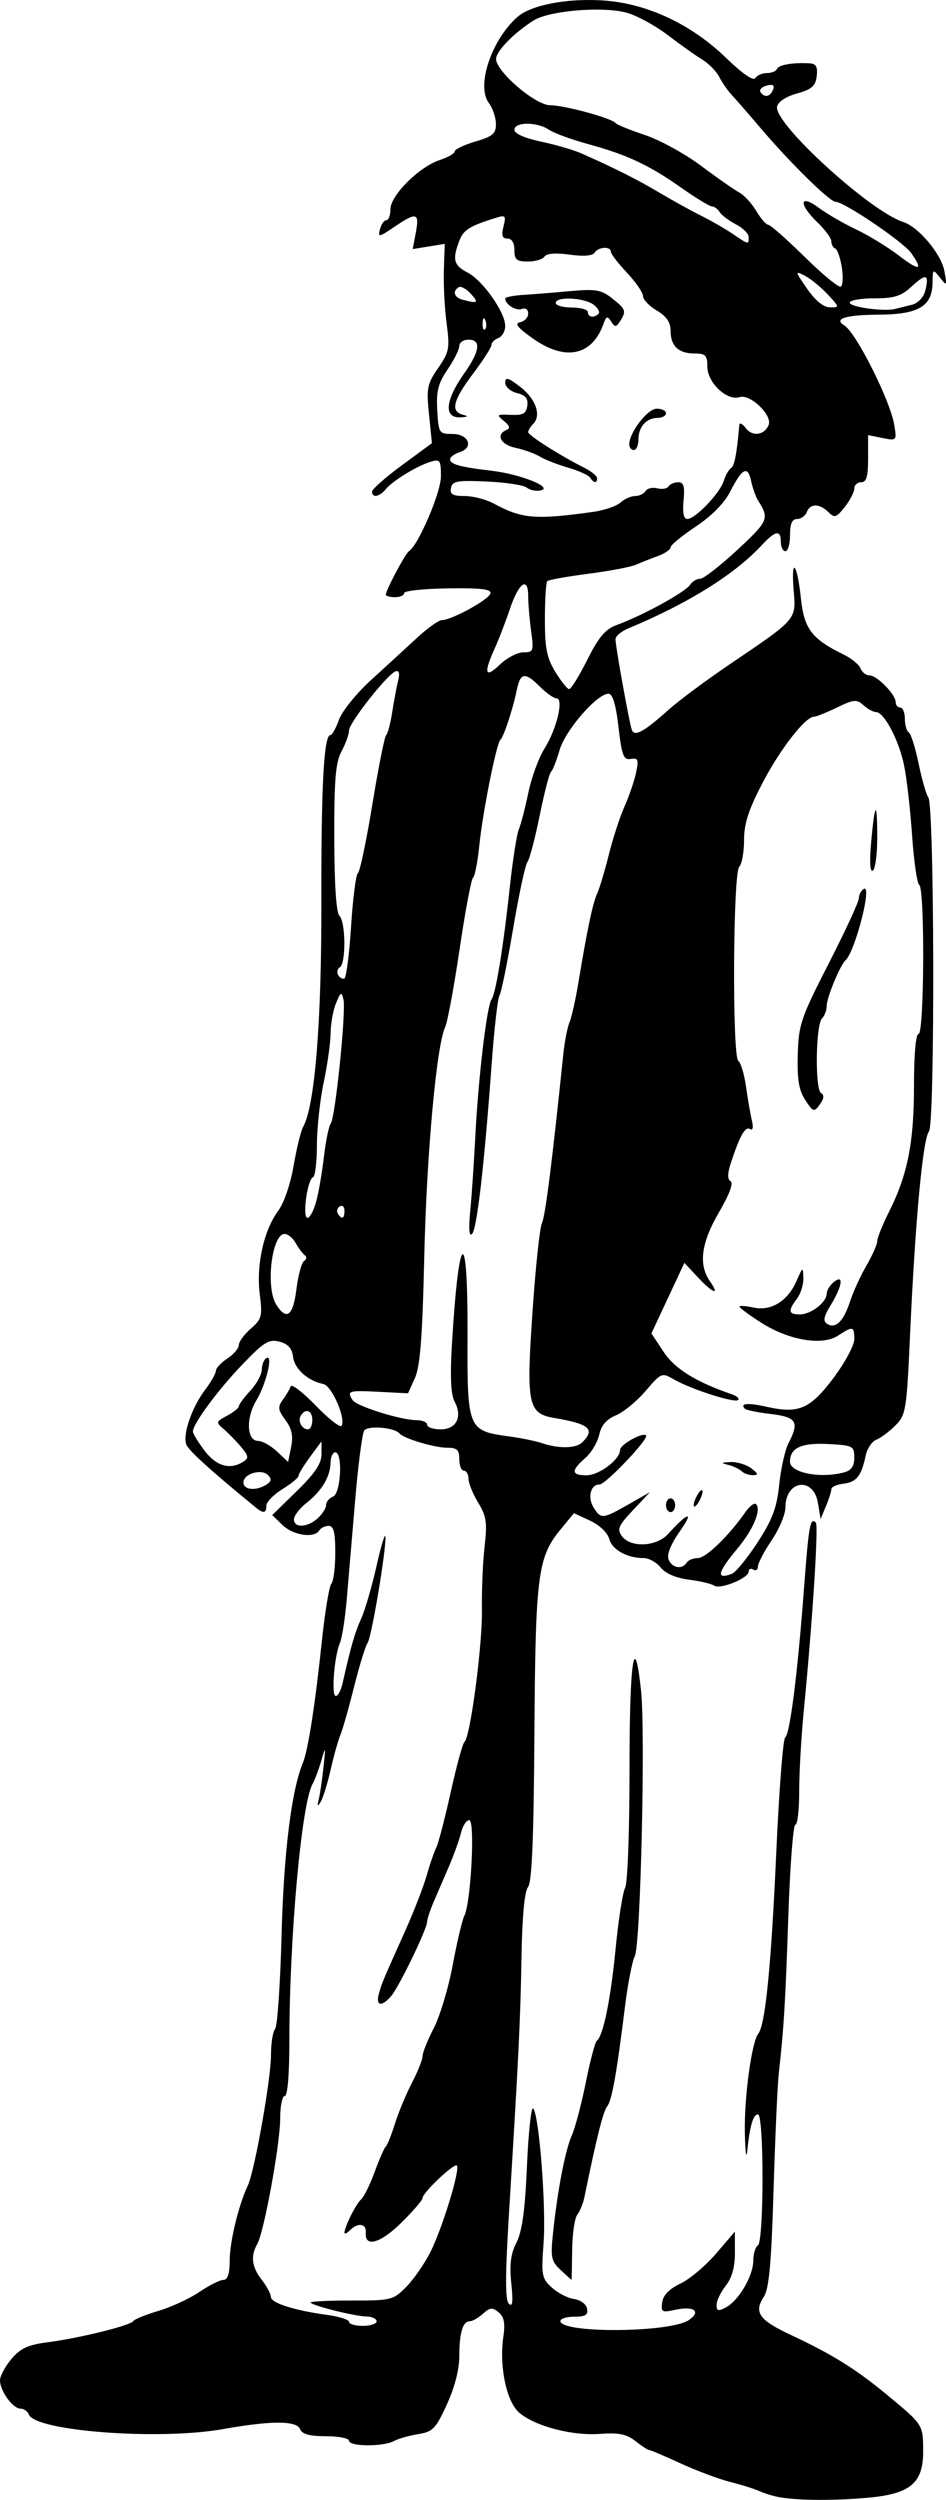 <?xml version="1.0" encoding="UTF-8" standalone="no"?>
<!-- Created with Inkscape (http://www.inkscape.org/) -->

<svg
   xmlns:dc="http://purl.org/dc/elements/1.1/"
   xmlns:cc="http://creativecommons.org/ns#"
   xmlns:rdf="http://www.w3.org/1999/02/22-rdf-syntax-ns#"
   xmlns:svg="http://www.w3.org/2000/svg"
   xmlns="http://www.w3.org/2000/svg"
   xmlns:sodipodi="http://sodipodi.sourceforge.net/DTD/sodipodi-0.dtd"
   xmlns:inkscape="http://www.inkscape.org/namespaces/inkscape"
   width="210mm"
   height="554.371mm"
   viewBox="0 0 210 554.371"
   version="1.1"
   id="svg8"
   inkscape:version="0.92.3 (2405546, 2018-03-11)"
   sodipodi:docname="communists.svg">
  <defs
     id="defs2" />
  <sodipodi:namedview
     id="base"
     pagecolor="#ffffff"
     bordercolor="#666666"
     borderopacity="1.0"
     inkscape:pageopacity="0.0"
     inkscape:pageshadow="2"
     inkscape:zoom="1.4"
     inkscape:cx="363.62451"
     inkscape:cy="976.84367"
     inkscape:document-units="mm"
     inkscape:current-layer="layer1"
     showgrid="false"
     fit-margin-top="0"
     fit-margin-left="0"
     fit-margin-right="0"
     fit-margin-bottom="0"
     inkscape:window-width="1920"
     inkscape:window-height="1017"
     inkscape:window-x="-8"
     inkscape:window-y="-8"
     inkscape:window-maximized="1" />
  <g
     inkscape:label="Layer 1"
     inkscape:groupmode="layer"
     id="layer1"
     transform="translate(-356.479,992.247)">
    <path
       style="fill:#000000;stroke-width:1.02"
       d="m 529.806,-438.407 c -1.402,-0.227 -3.467,-0.834 -4.588,-1.348 -1.122,-0.514 -4.104,-1.454 -6.627,-2.09 -2.523,-0.635 -7.488,-2.49 -11.031,-4.121 -3.544,-1.631 -6.683,-2.966 -6.976,-2.966 -0.293,0 -1.667,-0.892 -3.053,-1.983 -1.965,-1.545 -3.706,-1.896 -7.893,-1.591 -6.152,0.448 -14.251,-1.665 -17.849,-4.656 -2.845,-2.365 -4.527,-10.26 -3.581,-16.808 0.447,-3.091 0.185,-4.48 -1.037,-5.493 -1.374,-1.141 -1.929,-1.091 -3.48,0.313 -1.015,0.919 -2.334,1.67 -2.93,1.67 -1.563,0 -2.323,2.562 -2.323,7.832 0,2.846 -1.054,6.903 -2.758,10.615 -2.471,5.384 -3.133,6.068 -6.372,6.581 -1.988,0.315 -4.411,1.006 -5.385,1.536 -2.352,1.281 -9.955,1.238 -9.955,-0.056 0,-0.561 -2.308,-1.02 -5.13,-1.02 -3.619,0 -5.303,-0.45 -5.717,-1.529 -0.75,-1.954 -6.352,-1.966 -17.192,-0.038 -14.141,2.515 -41.633,0.444 -43.048,-3.243 -0.276,-0.719 -1.114,-1.306 -1.864,-1.306 -1.69,0 -4.537,-3.931 -4.537,-6.266 0,-0.954 1.137,-3.085 2.527,-4.737 1.987,-2.361 3.675,-3.149 7.902,-3.69 6.996,-0.895 18.488,-3.72 19.139,-4.705 0.281,-0.424 2.817,-1.455 5.638,-2.29 2.821,-0.835 6.899,-2.721 9.064,-4.189 2.164,-1.469 4.559,-2.671 5.322,-2.671 0.95,0 1.391,-1.364 1.398,-4.333 0.012,-4.16 1.979,-12.287 4.014,-16.568 1.513,-3.185 5.151,-23.637 5.151,-28.96 0,-2.633 0.41,-5.224 0.911,-5.756 0.501,-0.533 1.148,-9.915 1.438,-20.85 0.487,-18.352 2.19,-32.076 4.746,-38.234 1.135,-2.734 2.698,-12.776 4.205,-27.019 0.683,-6.449 1.631,-12.161 2.108,-12.694 0.476,-0.533 0.866,-3.63 0.866,-6.882 0,-4.469 -0.359,-5.913 -1.469,-5.913 -0.808,0 -1.753,0.459 -2.099,1.02 -1.102,1.783 -5.747,1.099 -8.132,-1.196 l -2.302,-2.216 5.472,-5.343 c 4.024,-3.929 5.472,-6.093 5.472,-8.178 v -2.835 l -2.549,3.455 c -1.402,1.9 -2.549,3.787 -2.549,4.193 0,0.406 -1.606,1.731 -3.569,2.944 -1.963,1.213 -3.568,2.856 -3.568,3.652 0,1.702 -0.644,1.823 -2.337,0.441 -9.93,-8.107 -14.922,-12.625 -15.439,-13.973 -0.85,-2.214 1.227,-8.263 4.167,-12.136 1.317,-1.735 2.394,-3.632 2.394,-4.216 0,-0.584 1.147,-1.812 2.549,-2.731 1.402,-0.919 2.549,-2.265 2.549,-2.992 0,-0.727 1.195,-2.361 2.656,-3.631 2.437,-2.119 2.6,-2.751 1.985,-7.675 -0.803,-6.429 0.899,-14.128 4.074,-18.422 1.309,-1.771 2.76,-5.992 3.445,-10.026 0.651,-3.832 1.61,-7.732 2.131,-8.666 2.574,-4.615 4.079,-23.101 4.026,-49.474 -0.052,-26.021 0.555,-37.359 2.001,-37.359 0.376,0 1.243,-1.547 1.927,-3.439 0.684,-1.891 3.873,-5.832 7.087,-8.758 3.214,-2.926 7.778,-7.114 10.141,-9.306 2.364,-2.192 4.887,-3.991 5.608,-3.997 2.141,-0.015 10.303,-4.472 10.758,-5.872 0.322,-0.991 -1.871,-1.265 -9.357,-1.169 -5.378,0.069 -9.777,0.537 -9.777,1.04 0,0.503 -0.918,0.914 -2.039,0.914 -1.122,0 -2.039,-0.248 -2.039,-0.55 0,-0.987 4.331,-9.122 5.135,-9.645 2.11,-1.374 7.1,-13.047 7.1,-16.608 0,-3.591 -0.192,-3.862 -2.294,-3.225 -3.033,0.919 -8.376,4.184 -9.951,6.082 -1.425,1.717 -3.048,2.005 -3.048,0.54 0,-0.537 2.991,-3.175 6.646,-5.863 l 6.646,-4.886 -0.65,-6.397 c -0.59,-5.811 -0.404,-6.752 2.032,-10.266 2.463,-3.554 2.616,-4.362 1.878,-9.916 -0.442,-3.326 -0.715,-8.65 -0.607,-11.831 l 0.197,-5.784 -3.555,0.577 -3.555,0.577 0.697,-3.714 c 0.823,-4.384 0.141,-4.555 -4.797,-1.199 -3.415,2.32 -3.66,2.36 -3.176,0.51 0.288,-1.103 0.93,-2.005 1.425,-2.005 0.495,0 0.901,-1.095 0.901,-2.433 0,-3.049 6.353,-9.386 10.923,-10.894 1.843,-0.608 3.351,-1.478 3.351,-1.934 0,-0.455 2.065,-1.438 4.588,-2.183 3.89,-1.149 4.583,-1.748 4.556,-3.936 -0.019,-1.42 -0.727,-3.499 -1.575,-4.62 -2.829,-3.741 0.539,-13.891 6.318,-19.04 2.993,-2.667 10.964,-4.21 19.036,-3.684 9.732,0.634 19.554,5.222 27.364,12.783 3.53,3.417 6.006,5.125 6.432,4.435 0.381,-0.617 1.545,-1.121 2.587,-1.121 1.042,0 2.047,-0.415 2.234,-0.923 0.333,-0.903 3.599,-1.454 7.29,-1.229 1.387,0.084 1.771,0.796 1.529,2.831 -0.261,2.2 -1.099,2.935 -4.393,3.854 -2.478,0.692 -4.205,1.835 -4.414,2.923 -0.716,3.72 20.657,23.233 28,25.564 3.371,1.07 8.443,7.093 9.137,10.85 0.623,3.372 0.577,3.444 -0.967,1.501 -1.572,-1.978 -1.622,-1.944 -1.653,1.116 -0.054,5.217 -3.083,7.032 -11.83,7.09 -7.482,0.05 -10.192,0.881 -7.764,2.382 2.664,1.646 10.226,16.699 11.103,22.098 0.563,3.472 0.534,3.504 -2.623,2.873 l -3.192,-0.638 v 5.225 c 0,3.965 -0.369,5.225 -1.529,5.225 -0.841,0 -1.529,0.626 -1.529,1.392 0,0.765 -0.951,2.6 -2.113,4.078 -1.877,2.387 -2.283,2.516 -3.641,1.157 -1.955,-1.955 -4.06,-1.955 -4.81,7e-4 -0.323,0.841 -1.289,1.529 -2.148,1.529 -1.105,0 -1.561,1.044 -1.561,3.568 0,1.963 -0.459,3.568 -1.02,3.568 -0.561,0 -1.02,-0.918 -1.02,-2.039 0,-2.745 -1.194,-2.566 -4.155,0.623 -6.11,6.581 -16.334,12.959 -29.745,18.555 -1.542,0.643 -2.804,1.718 -2.804,2.387 0,1.533 3.01,18.253 3.606,20.027 0.564,1.681 2.654,0.562 8.119,-4.349 2.243,-2.015 8.437,-6.613 13.764,-10.216 14.841,-10.039 14.605,-9.766 14.065,-16.283 -0.636,-7.666 0.776,-6.179 1.598,1.683 0.714,6.834 2.401,9.064 9.461,12.51 1.761,0.86 3.468,2.253 3.791,3.097 0.324,0.844 1.211,1.534 1.972,1.534 1.666,0 5.817,4.231 5.817,5.928 0,0.665 0.459,1.209 1.02,1.209 0.561,0 1.02,1.12 1.02,2.489 0,1.369 0.393,2.732 0.874,3.029 0.481,0.297 1.467,3.421 2.192,6.942 0.725,3.521 1.692,6.888 2.148,7.482 1.357,1.765 1.492,72.43 0.141,74.058 -1.355,1.633 -3.048,19.756 -4.182,44.783 -0.776,17.129 -0.93,18.08 -3.29,20.44 -1.362,1.362 -3.264,2.778 -4.227,3.148 -0.963,0.37 -2.022,1.953 -2.352,3.519 -0.955,4.526 -2.027,5.884 -4.915,6.229 -1.486,0.178 -2.701,0.721 -2.701,1.208 0,0.487 -0.538,2.177 -1.197,3.756 l -1.197,2.87 -0.588,-3.557 c -0.977,-5.917 -7.215,-5.07 -7.215,0.979 0,1.529 -1.368,4.799 -3.04,7.267 -1.672,2.468 -3.049,5.087 -3.059,5.821 -0.012,0.734 -0.477,1.051 -1.038,0.704 -0.561,-0.346 -1.02,-0.146 -1.02,0.447 0,1.452 -6.365,4.047 -7.647,3.117 -0.561,-0.407 -3.08,-1.002 -5.597,-1.323 -2.872,-0.366 -5.212,-1.367 -6.281,-2.687 -0.937,-1.157 -2.632,-2.103 -3.767,-2.103 -3.704,0 -7.023,-1.842 -7.673,-4.259 -0.369,-1.372 -2.149,-3.07 -4.23,-4.035 l -3.593,-1.667 -2.946,3.574 c -5.106,6.195 -5.604,10.069 -5.834,45.451 -0.151,23.203 -0.554,32.851 -1.417,33.891 -0.771,0.929 -1.294,6.517 -1.448,15.482 -0.244,14.155 -0.615,21.753 -2.762,56.63 -0.863,14.019 -0.876,19.454 -0.049,20.282 0.827,0.827 0.974,-0.381 0.548,-4.51 -0.433,-4.195 -0.138,-6.518 1.153,-9.066 1.255,-2.478 1.899,-7.18 2.325,-16.985 0.324,-7.457 0.941,-13.192 1.37,-12.745 1.332,1.389 2.915,21.826 2.314,29.872 -0.531,7.107 -0.402,7.802 1.836,9.851 1.324,1.213 3.55,2.36 4.946,2.549 1.427,0.193 2.687,1.126 2.879,2.129 0.264,1.386 -0.359,1.784 -2.793,1.784 -1.723,0 -3.133,0.431 -3.133,0.957 0,2.798 24.497,2.607 28.537,-0.223 2.797,-1.959 1.088,-3.172 -3.156,-2.24 -2.841,0.624 -3.088,0.472 -2.779,-1.705 0.224,-1.579 1.595,-2.979 4.041,-4.129 2.036,-0.957 5.589,-3.941 7.895,-6.631 l 4.193,-4.892 0.008,4.705 c 0.004,3.169 -0.659,5.552 -2.033,7.298 -1.122,1.426 -2.039,3.339 -2.039,4.252 0,1.358 0.38,1.456 2.094,0.539 2.844,-1.522 6.054,-7.012 6.059,-10.361 0.002,-1.509 0.463,-3.027 1.023,-3.374 1.354,-0.837 1.373,-29.058 0.019,-29.058 -1.076,0 -1.801,2.481 -2.385,8.157 -0.202,1.963 -0.44,0.165 -0.53,-3.995 -0.17,-7.851 1.497,-20.191 2.978,-22.057 1.572,-1.98 2.874,-15.071 3.998,-40.191 0.614,-13.722 1.501,-25.193 1.971,-25.489 1.054,-0.665 2.773,-14.265 4.189,-33.127 1.052,-14.015 1.372,-15.785 2.627,-14.529 0.624,0.624 -0.762,22.151 -2.706,42.019 -0.549,5.608 -0.995,13.522 -0.992,17.588 0.003,4.066 -0.382,7.392 -0.856,7.392 -0.474,0 -1.171,9.061 -1.55,20.136 -0.665,19.438 -1.009,25.107 -2.121,34.92 -0.286,2.523 -0.81,14.202 -1.165,25.952 -0.496,16.426 -0.999,21.903 -2.174,23.697 -2.255,3.442 -1.037,5.142 6.069,8.466 9.266,4.335 14.41,7.547 21.51,13.43 7.821,6.481 7.787,6.426 7.805,12.363 0.023,6.958 -2.805,9.382 -11.953,10.246 -7.232,0.683 -15.334,0.672 -19.638,-0.027 z m -89.722,-39.072 c 0,-0.561 -1.032,-1.04 -2.294,-1.065 -2.536,-0.05 -11.6,-2.294 -12.368,-3.062 -0.268,-0.268 3.725,-0.481 8.872,-0.474 9.054,0.012 9.457,-0.087 12.382,-3.046 1.663,-1.682 4.092,-5.197 5.399,-7.811 2.643,-5.289 6.607,-18.282 5.818,-19.071 -0.607,-0.607 -7.613,6.024 -7.613,7.206 0,0.454 -2.116,2.911 -4.702,5.46 -4.672,4.606 -8.176,5.58 -7.901,2.196 0.164,-2.019 -1.727,-2.301 -3.506,-0.522 -0.673,0.673 -1.223,0.924 -1.223,0.558 0,-1.293 2.539,-6.383 3.686,-7.389 0.639,-0.561 1.998,-3.314 3.019,-6.117 1.021,-2.804 2.129,-5.327 2.461,-5.608 0.333,-0.281 1.253,-2.574 2.045,-5.098 0.792,-2.523 2.494,-6.606 3.781,-9.073 1.287,-2.467 2.34,-5.113 2.34,-5.881 0,-0.768 1.123,-3.567 2.495,-6.22 1.372,-2.653 3.263,-8.953 4.203,-14 0.939,-5.047 2.1,-9.955 2.579,-10.908 1.475,-2.932 2.414,-21.209 1.089,-21.209 -0.633,0 -1.455,1.262 -1.826,2.804 -0.372,1.542 -1.565,4.868 -2.651,7.392 -1.086,2.523 -2.626,6.095 -3.422,7.936 -0.796,1.841 -1.447,3.82 -1.447,4.397 0,1.566 -6.218,14.413 -7.971,16.469 -2.119,2.485 -3.506,2.227 -2.739,-0.51 0.69,-2.463 0.709,-2.509 5.876,-14.019 1.888,-4.206 4.022,-9.711 4.743,-12.235 0.721,-2.523 1.683,-5.319 2.139,-6.212 0.456,-0.893 1.889,-6.399 3.185,-12.235 1.296,-5.836 2.664,-10.84 3.042,-11.12 1.295,-0.962 4.01,-21.453 3.886,-29.333 -0.068,-4.335 0.199,-10.657 0.594,-14.05 0.613,-5.267 0.404,-6.683 -1.426,-9.686 -1.179,-1.934 -2.146,-4.32 -2.148,-5.301 -0.002,-0.981 -0.463,-1.784 -1.023,-1.784 -0.561,0 -1.02,-1.147 -1.02,-2.549 0,-2.085 -0.498,-2.549 -2.731,-2.549 -2.779,0 -9.596,-2.039 -10.523,-3.148 -1.141,-1.365 -7.079,-1.85 -7.862,-0.642 -0.442,0.683 -1.347,7.664 -2.009,15.515 -0.663,7.851 -1.501,17.715 -1.863,21.921 -0.362,4.206 -1.048,8.564 -1.524,9.686 -1.257,2.96 -1.937,11.725 -0.909,11.725 0.481,0 1.159,-1.262 1.506,-2.804 1.856,-8.242 2.727,-11.27 4.114,-14.297 0.841,-1.835 2.381,-7.111 3.423,-11.725 1.042,-4.614 1.933,-7.526 1.98,-6.471 0.142,3.172 -3.116,22.475 -3.978,23.572 -0.441,0.561 -1.782,4.919 -2.981,9.686 -1.198,4.766 -2.571,9.584 -3.05,10.705 -0.479,1.122 -1.444,4.563 -2.145,7.647 -0.701,3.084 -1.696,6.296 -2.213,7.137 -0.725,1.181 -0.825,1.065 -0.439,-0.51 0.275,-1.122 0.749,-4.333 1.054,-7.137 0.506,-4.656 0.465,-4.789 -0.468,-1.529 -0.562,1.963 -1.443,4.317 -1.958,5.232 -2.461,4.372 -5.148,34.148 -5.148,57.043 0,7.423 -0.397,12.154 -1.02,12.154 -0.561,0 -1.02,2.244 -1.02,4.988 0,5.672 -3.577,25.205 -5.106,27.88 -1.511,2.644 -1.196,5.073 1.027,7.915 1.097,1.402 2.004,3.105 2.016,3.784 0.023,1.347 5.177,2.98 12.618,4 2.606,0.357 4.738,1.046 4.738,1.53 0,0.485 1.376,0.881 3.059,0.881 1.682,0 3.059,-0.459 3.059,-1.02 z m 78.868,-165.764 c 0.851,-0.327 3.41,-3.453 5.687,-6.947 3.32,-5.096 4.274,-7.641 4.82,-12.865 0.374,-3.582 1.291,-7.682 2.037,-9.112 2.479,-4.75 1.838,-5.828 -3.867,-6.504 -2.88,-0.341 -5.48,-0.864 -5.778,-1.162 -1.221,-1.221 0.619,-1.389 4.84,-0.441 7.088,1.593 9.632,0.495 14.81,-6.394 2.54,-3.379 4.619,-7.246 4.619,-8.592 0,-2.895 -0.305,-2.963 -3.603,-0.803 -3.51,2.3 -10.888,1.064 -17.044,-2.854 -2.664,-1.695 -4.843,-3.301 -4.843,-3.567 0,-0.267 1.395,-0.178 3.1,0.197 3.918,0.861 7.607,-1.414 9.57,-5.901 1.383,-3.16 1.44,-3.186 1.52,-0.675 0.046,1.435 -0.59,3.5 -1.414,4.588 -2.068,2.734 -1.924,3.508 0.652,3.508 2.469,0 5.943,-2.702 5.943,-4.621 0,-0.686 0.688,-1.818 1.529,-2.516 2.306,-1.914 1.991,0.76 -0.589,4.991 -1.654,2.713 -1.826,3.638 -0.795,4.275 1.842,1.138 3.622,-0.634 5.038,-5.014 0.665,-2.058 2.294,-5.617 3.621,-7.91 1.326,-2.292 2.411,-4.749 2.411,-5.46 0,-0.71 1.18,-3.64 2.621,-6.51 4.122,-8.206 5.535,-15.336 5.535,-27.918 0,-6.994 0.4,-11.511 1.02,-11.511 1.264,0 1.409,-32.265 0.148,-33.045 -0.479,-0.296 -1.196,-5.252 -1.593,-11.012 -0.397,-5.761 -1.202,-12.771 -1.789,-15.58 -1.16,-5.551 -4.427,-11.733 -6.2,-11.733 -0.611,0 -1.869,-0.686 -2.795,-1.524 -1.501,-1.358 -2.143,-1.302 -5.894,0.51 -2.315,1.119 -4.6,2.034 -5.078,2.034 -1.928,0 -7.455,7.08 -11.38,14.577 -3.171,6.057 -4.162,9.104 -4.162,12.796 0,2.665 -0.482,5.328 -1.071,5.917 -1.391,1.391 -1.577,42.161 -0.196,43.052 0.541,0.35 1.31,2.93 1.709,5.733 0.398,2.804 0.988,6.199 1.31,7.544 0.358,1.494 0.19,2.202 -0.429,1.819 -1.056,-0.653 -2.247,1.44 -4.216,7.407 -0.802,2.431 -0.83,3.72 -0.092,4.176 0.665,0.411 -0.301,2.995 -2.561,6.851 -3.969,6.773 -4.617,11.63 -2.042,15.307 2.31,3.298 0.724,2.773 -2.702,-0.895 l -2.953,-3.161 -3.662,7.82 -3.662,7.82 2.712,4.098 c 2.494,3.769 7.197,6.684 15.199,9.422 1.062,0.363 1.665,0.926 1.341,1.25 -0.731,0.731 -10.443,-2.376 -14.21,-4.547 -2.737,-1.577 -2.843,-1.534 -6.331,2.542 -1.952,2.28 -4.916,4.712 -6.589,5.405 -2.089,0.865 -3.25,2.215 -3.711,4.314 -0.369,1.68 -1.772,4.012 -3.118,5.183 -3.172,2.758 -3.092,3.799 0.291,3.799 2.811,0 7.458,-3.503 7.458,-5.622 0,-1.191 5.004,-3.988 5.768,-3.224 0.71,0.71 -8.957,10.885 -10.341,10.885 -1.984,0 -2.699,2.869 -1.282,5.138 1.604,2.569 2.01,2.531 7.713,-0.718 l 4.77,-2.717 -3.759,3.992 c -3.261,3.463 -3.584,4.228 -2.437,5.776 1.938,2.615 7.678,2.329 10.241,-0.511 4.355,-4.825 5.87,-5.23 2.691,-0.718 -2.084,2.957 -3.024,5.263 -2.598,6.372 0.734,1.912 3.027,2.323 4.018,0.719 0.346,-0.561 1.467,-1.02 2.49,-1.02 1.78,0 6.809,-4.851 10.506,-10.134 0.957,-1.368 2.036,-2.192 2.396,-1.832 1.246,1.246 -0.608,5.654 -4.17,9.919 -4.413,5.282 -4.758,6.907 -1.175,5.532 z m -14.635,-15.209 c 0,-0.841 0.459,-1.529 1.02,-1.529 0.561,0 1.02,0.688 1.02,1.529 0,0.841 -0.459,1.529 -1.02,1.529 -0.561,0 -1.02,-0.688 -1.02,-1.529 z m 6.149,0 c 0,-0.561 0.445,-1.708 0.988,-2.549 0.544,-0.841 0.988,-1.071 0.988,-0.51 0,0.561 -0.445,1.708 -0.988,2.549 -0.544,0.841 -0.988,1.071 -0.988,0.51 z m 10.623,-7.548 c -0.533,-0.506 -1.886,-1.141 -3.008,-1.411 -1.645,-0.396 -1.535,-0.513 0.57,-0.609 1.435,-0.065 3.5,0.555 4.588,1.379 1.571,1.188 1.653,1.504 0.399,1.529 -0.869,0.019 -2.016,-0.382 -2.549,-0.888 z m 14.15,-82.3 c -1.424,-2.174 -1.818,-4.548 -1.668,-10.047 0.182,-6.687 0.673,-8.133 6.882,-20.26 3.677,-7.183 6.686,-13.684 6.686,-14.448 0,-0.764 0.488,-1.69 1.085,-2.059 1.974,-1.22 -1.928,13.958 -4.073,15.843 -1.146,1.008 -4.148,8.263 -4.148,10.026 0,0.99 -0.467,2.268 -1.038,2.839 -1.412,1.412 -1.605,15.699 -0.224,16.553 0.745,0.46 0.658,1.261 -0.275,2.536 -1.287,1.76 -1.467,1.705 -3.227,-0.983 z m 14.626,-57.186 c 0.806,-9.032 1.352,-9.45 1.352,-1.033 0,3.705 -0.443,7.011 -0.985,7.346 -0.619,0.382 -0.755,-1.964 -0.368,-6.312 z m -122.86,149.935 c 1.025,-0.928 1.865,-2.255 1.865,-2.95 0,-0.694 0.688,-1.526 1.529,-1.849 1.749,-0.671 2.224,-9.827 0.51,-9.827 -0.561,0 -1.036,1.032 -1.056,2.294 -0.049,3.096 -1.936,6.258 -5.317,8.91 -1.542,1.209 -2.804,2.854 -2.804,3.654 0,1.971 2.983,1.84 5.272,-0.232 z m -11.398,-7.462 c 1.139,-0.72 1.229,-1.253 0.358,-2.125 -1.48,-1.48 -5.447,-0.273 -5.447,1.657 0,1.654 2.806,1.912 5.089,0.468 z m 128.219,-2.709 c 1.644,-0.441 2.293,-1.376 2.29,-3.3 -0.003,-2.542 -0.306,-2.701 -5.694,-2.993 -6.043,-0.327 -8.577,0.834 -8.577,3.931 0,2.435 6.744,3.765 11.98,2.362 z m -133.349,-2.369 c 1.271,-0.804 1.2,-1.286 -0.491,-3.298 -1.089,-1.296 -2.819,-3.067 -3.844,-3.936 -1.783,-1.512 -1.751,-1.639 0.746,-2.976 1.435,-0.768 2.61,-1.711 2.61,-2.095 0,-0.384 1.147,-1.936 2.549,-3.449 1.402,-1.513 2.549,-3.617 2.549,-4.677 0,-1.06 0.452,-2.206 1.004,-2.547 1.584,-0.979 0.008,5.675 -2.227,9.4 -2.35,3.917 -2.131,8.937 0.39,8.956 0.944,0.008 2.832,1.061 4.196,2.343 l 2.48,2.33 0.668,-3.339 c 0.491,-2.457 0.155,-4.032 -1.272,-5.963 -1.664,-2.251 -1.745,-2.891 -0.567,-4.501 0.755,-1.033 1.537,-2.37 1.738,-2.972 0.201,-0.602 2.702,1.317 5.558,4.265 2.856,2.948 5.436,4.966 5.734,4.486 1.006,-1.628 -2.167,-8.887 -4.051,-9.266 -3.432,-0.691 -6.391,-3.343 -6.708,-6.012 -0.223,-1.883 -1.102,-2.867 -3.012,-3.374 -2.346,-0.622 -3.414,0.031 -8.219,5.03 -5.443,5.663 -11.006,13.185 -11.006,14.88 0,0.478 1.17,2.403 2.601,4.278 2.624,3.44 5.635,4.296 8.574,2.437 z m 75.285,-4.329 c 2.897,-2.897 1.555,-4.057 -6.214,-5.37 -5.891,-0.995 -6.284,-2.936 -4.838,-23.884 0.673,-9.753 1.609,-18.47 2.079,-19.372 0.724,-1.388 2.277,-13.654 4.724,-37.325 0.29,-2.804 0.91,-6.015 1.379,-7.137 0.469,-1.122 1.347,-5.021 1.952,-8.666 1.98,-11.931 3.216,-17.809 4.181,-19.882 0.522,-1.122 1.695,-5.021 2.606,-8.666 0.911,-3.645 2.481,-8.462 3.488,-10.705 1.007,-2.243 2.156,-5.599 2.552,-7.458 0.623,-2.922 0.467,-3.337 -1.155,-3.059 -1.617,0.277 -1.996,-0.7 -2.741,-7.07 -0.588,-5.025 -1.298,-7.392 -2.217,-7.392 -2.555,0 -9.56,8.059 -10.853,12.488 -0.696,2.384 -1.559,4.564 -1.916,4.845 -0.358,0.281 -1.486,4.639 -2.508,9.686 -1.022,5.047 -2.25,9.69 -2.729,10.319 -0.479,0.628 -1.906,7.281 -3.172,14.784 -1.266,7.503 -2.625,14.154 -3.02,14.781 -0.395,0.627 -1.182,7.509 -1.748,15.294 -1.627,22.369 -3.258,36.498 -4.341,37.603 -0.654,0.667 -0.794,-1.096 -0.405,-5.098 0.327,-3.365 0.842,-10.935 1.144,-16.823 0.656,-12.783 2.544,-28.655 3.576,-30.077 0.959,-1.321 2.618,-11.504 4.068,-24.979 0.634,-5.888 1.533,-11.623 1.999,-12.745 0.466,-1.121 1.418,-4.792 2.116,-8.156 0.698,-3.365 2.32,-7.78 3.605,-9.813 2.685,-4.248 4.311,-11.088 2.636,-11.088 -0.598,0 -2.234,-1.147 -3.636,-2.549 -3.366,-3.366 -4.383,-3.216 -5.193,0.765 -0.852,4.184 -2.867,10.291 -3.616,10.96 -0.883,0.789 -3.934,16.055 -4.685,23.45 -0.37,3.645 -0.995,6.857 -1.388,7.137 -0.393,0.281 -1.733,7.392 -2.978,15.803 -1.245,8.411 -2.691,16.211 -3.213,17.333 -1.931,4.144 -4.121,28.2 -4.643,50.978 -0.407,17.781 -0.908,24.271 -2.072,26.847 l -1.535,3.397 -6.542,-0.338 c -6.656,-0.344 -7.079,-0.208 -5.757,1.845 0.873,1.355 10.734,4.444 14.188,4.444 1.3,0 2.364,0.459 2.364,1.02 0,0.561 1.345,1.02 2.99,1.02 3.521,0 4.904,-2.798 3.073,-6.218 -0.805,-1.504 -0.989,-5.533 -0.573,-12.528 1.54,-25.853 3.567,-27.006 3.47,-1.973 -0.08,20.672 0.075,21.048 9.18,22.274 2.639,0.355 5.946,1.032 7.348,1.505 3.769,1.27 7.585,1.183 8.972,-0.203 z m -59.951,-4.894 c 0,-2.15 -1.483,-2.744 -2.549,-1.02 -0.743,1.203 0.221,3.059 1.59,3.059 0.528,0 0.959,-0.918 0.959,-2.039 z m -3.523,-29.071 c 0.386,-3.092 1.156,-5.902 1.712,-6.245 0.555,-0.343 0.616,-0.91 0.136,-1.261 -0.48,-0.351 -1.382,-1.555 -2.004,-2.676 -0.622,-1.122 -1.736,-2.039 -2.476,-2.039 -2.839,0 -4.256,11.815 -1.874,15.629 2.304,3.689 3.757,2.59 4.506,-3.407 z m 4.435,-19.613 c 0.545,-2.103 1.307,-6.576 1.694,-9.941 0.387,-3.365 1.053,-6.576 1.48,-7.137 1.019,-1.339 3.437,-24.895 2.825,-27.528 -0.419,-1.804 -0.609,-1.708 -1.653,0.831 -0.649,1.579 -1.188,4.561 -1.198,6.627 -0.012,2.066 -0.698,6.968 -1.529,10.894 -0.831,3.925 -1.512,10.195 -1.512,13.934 0,3.739 -0.389,6.95 -0.864,7.137 -1.267,0.498 -2.425,9.006 -1.226,9.006 0.546,0 1.438,-1.721 1.983,-3.823 z m 6.225,2.234 c 0,-0.874 -0.466,-1.301 -1.036,-0.949 -0.57,0.352 -0.772,1.068 -0.45,1.59 0.874,1.414 1.486,1.15 1.486,-0.64 z m 1.454,-62.881 c 0.399,-6.299 1.086,-11.69 1.527,-11.98 0.441,-0.29 1.89,-7.179 3.221,-15.311 1.33,-8.131 2.703,-15.013 3.052,-15.293 0.348,-0.281 0.954,-2.574 1.346,-5.098 0.392,-2.523 0.986,-5.68 1.318,-7.015 0.393,-1.576 0.199,-2.291 -0.553,-2.039 -1.822,0.61 -10.344,11.416 -10.351,13.125 -0.003,0.845 -0.75,2.913 -1.658,4.595 -1.329,2.461 -1.646,6.216 -1.621,19.223 0.019,10.32 0.435,16.568 1.148,17.282 1.407,1.407 1.473,10.565 0.081,11.425 -1.105,0.683 -0.41,2.539 0.951,2.539 0.448,0 1.14,-5.154 1.539,-11.453 z m 52.454,-59.302 c 2.548,-5.07 4.005,-6.786 6.546,-7.709 5.793,-2.104 15.255,-7.301 16.319,-8.964 0.448,-0.701 1.428,-1.274 2.178,-1.274 0.749,0 4.479,-2.896 8.289,-6.434 6.883,-6.394 7.103,-6.915 4.588,-10.898 -0.531,-0.841 -1.236,-2.81 -1.566,-4.375 -0.735,-3.484 -1.978,-2.841 -4.657,2.41 -1.289,2.526 -4.118,5.389 -7.632,7.722 -3.071,2.039 -5.584,4.113 -5.584,4.608 0,0.495 -1.262,1.357 -2.804,1.916 -1.542,0.558 -3.721,1.423 -4.843,1.921 -1.122,0.498 -5.9,1.406 -10.619,2.017 -4.719,0.611 -8.815,1.346 -9.102,1.633 -0.287,0.287 -0.526,4.072 -0.532,8.412 -0.008,6.437 0.419,8.595 2.32,11.714 1.282,2.103 2.666,3.823 3.076,3.823 0.41,0 2.22,-2.935 4.022,-6.522 z m -14.205,-1.635 c 2.241,0 2.34,-0.27 1.728,-4.73 -0.356,-2.602 -0.648,-6.081 -0.648,-7.732 0,-4.465 -2.089,-3.007 -4.054,2.829 -0.935,2.775 -2.469,6.751 -3.41,8.836 -2.483,5.499 -2.107,6.656 1.148,3.537 1.573,-1.507 3.929,-2.74 5.236,-2.74 z m 15.354,-31.123 c 2.523,-0.348 5.312,-1.287 6.198,-2.087 0.885,-0.8 2.349,-1.455 3.253,-1.455 0.904,0 1.952,-0.499 2.329,-1.108 0.377,-0.61 1.55,-0.882 2.608,-0.606 1.058,0.277 2.18,0.087 2.494,-0.421 0.314,-0.508 1.28,-0.924 2.147,-0.924 1.224,0 1.489,0.911 1.187,4.078 -0.258,2.708 0.023,4.078 0.834,4.078 1.747,0 7.238,-5.725 8.08,-8.426 0.391,-1.254 1.123,-2.546 1.627,-2.87 0.768,-0.495 1.254,-3.031 1.842,-9.605 0.05,-0.561 0.706,-0.209 1.459,0.782 1.462,1.927 4.175,1.508 5.053,-0.78 0.829,-2.161 -4.111,-6.873 -6.433,-6.136 -2.849,0.904 -7.189,-3.197 -7.189,-6.795 0,-2.469 -0.403,-2.875 -2.855,-2.875 -3.559,0 -5.302,-1.67 -5.302,-5.082 0,-1.847 -0.915,-3.176 -3.059,-4.442 -1.682,-0.994 -3.059,-2.436 -3.059,-3.206 0,-0.77 -1.606,-3.102 -3.569,-5.183 -1.963,-2.081 -3.568,-4.178 -3.568,-4.661 0,-1.257 -2.81,-1.084 -3.618,0.223 -0.431,0.698 -2.463,0.855 -5.558,0.429 -3.095,-0.426 -5.126,-0.269 -5.558,0.429 -0.374,0.605 -2.029,1.1 -3.678,1.1 -2.519,0 -2.999,-0.408 -2.999,-2.549 0,-1.6 -0.576,-2.549 -1.549,-2.549 -1.16,0 -1.381,-0.667 -0.881,-2.662 0.612,-2.437 0.463,-2.598 -1.765,-1.903 -5.817,1.814 -7.114,2.639 -8.059,5.123 -1.564,4.113 -1.22,5.394 1.878,6.996 3.358,1.736 8.336,8.8 8.336,11.828 0,1.151 -0.688,2.357 -1.529,2.68 -0.841,0.323 -1.529,1.016 -1.529,1.541 0,0.525 -1.835,3.385 -4.078,6.356 -4.434,5.872 -5.065,8.377 -2.294,9.101 1.343,0.351 1.216,0.496 -0.51,0.585 -3.749,0.193 -3.416,-3.714 0.83,-9.734 3.511,-4.978 3.83,-7.48 0.954,-7.48 -1.122,0 -2.039,0.624 -2.039,1.387 0,0.763 -1.169,3.11 -2.598,5.216 -2.106,3.103 -2.54,4.821 -2.294,9.063 0.294,5.062 0.405,5.235 3.345,5.235 3.657,0 4.854,3.029 1.606,4.06 -1.153,0.366 -2.097,1.063 -2.097,1.548 0,1.124 2.174,1.728 9.176,2.549 6.44,0.755 13.897,3.742 10.911,4.37 -1.008,0.212 -2.385,-0.067 -3.059,-0.621 -0.674,-0.554 -4.661,-1.163 -8.859,-1.353 -6.614,-0.3 -7.68,-0.109 -7.976,1.432 -0.27,1.403 0.373,1.78 3.046,1.785 1.864,0 4.765,0.751 6.447,1.661 6.26,3.386 9.152,3.634 21.921,1.875 z m -0.492,-7.592 c -0.337,-0.545 -2.543,-1.552 -4.903,-2.236 -2.36,-0.685 -5.208,-1.799 -6.33,-2.477 -1.122,-0.678 -3.53,-1.543 -5.353,-1.923 -3.301,-0.688 -4.463,-2.939 -2.039,-3.948 0.92,-0.383 0.761,-0.947 -0.571,-2.026 -1.704,-1.381 -1.587,-1.484 1.529,-1.339 2.727,0.127 3.434,-0.26 3.684,-2.013 0.229,-1.603 -0.37,-2.341 -2.294,-2.823 -1.442,-0.362 -2.604,-1.385 -2.604,-2.294 0,-1.322 0.644,-1.146 3.314,0.906 3.473,2.669 4.767,6.355 2.89,8.232 -0.608,0.608 -1.106,1.429 -1.106,1.825 0,0.711 7.07,5.192 12.49,7.915 1.542,0.775 2.804,1.81 2.804,2.301 0,1.183 -0.75,1.134 -1.512,-0.099 z m 8.653,-7.42 c 0.008,-2.631 4.076,-7.902 6.099,-7.902 1.13,0 2.054,0.459 2.054,1.02 0,0.561 -0.826,1.02 -1.835,1.02 -2.513,0 -4.282,1.98 -4.282,4.792 0,1.29 -0.459,2.345 -1.02,2.345 -0.561,0 -1.018,-0.574 -1.016,-1.274 z m -21.415,-23.478 c -3.417,-2.421 -4.133,-3.339 -2.804,-3.598 0.981,-0.191 1.784,-1.051 1.784,-1.911 0,-0.91 -0.588,-1.338 -1.405,-1.024 -1.295,0.497 -3.693,-1.002 -3.693,-2.309 0,-0.308 1.721,-0.668 3.823,-0.799 2.103,-0.131 6.815,-0.51 10.471,-0.841 5.796,-0.526 7.003,-0.323 9.431,1.587 3.065,2.411 3.219,2.86 1.749,5.1 -0.882,1.343 -1.122,1.346 -1.969,0.027 -0.81,-1.26 -1.08,-1.178 -1.681,0.51 -2.541,7.131 -8.496,8.366 -15.706,3.257 z m 14.598,-5.479 c 0.365,-0.365 -0.132,-1.268 -1.105,-2.007 -2.077,-1.577 -8.396,-1.869 -8.396,-0.388 0,0.561 1.606,1.02 3.568,1.02 1.963,0 3.569,0.459 3.569,1.02 0,1.152 1.362,1.357 2.363,0.356 z m -25.117,1.492 c -0.326,-0.813 -0.567,-0.572 -0.616,0.616 -0.044,1.075 0.197,1.677 0.535,1.338 0.339,-0.339 0.375,-1.218 0.081,-1.954 z m 94.639,-3.47 c 1.415,-0.355 2.626,-1.631 3.014,-3.175 0.916,-3.648 0.173,-3.859 -3.055,-0.867 -2.287,2.12 -3.829,2.605 -8.27,2.605 -3.002,0 -5.459,0.432 -5.459,0.961 0,0.967 7.487,2.011 10.035,1.399 0.753,-0.181 2.434,-0.596 3.735,-0.923 z m -18.671,-2.328 c -1.51,-1.612 -3.79,-3.47 -5.066,-4.128 -2.213,-1.142 -2.19,-1.01 0.51,2.892 1.816,2.624 3.631,4.103 5.066,4.128 2.18,0.038 2.167,-0.035 -0.51,-2.892 z m -79.192,-0.104 c -1.003,-1.108 -2.221,-1.769 -2.707,-1.469 -1.453,0.898 -1.004,2.284 0.901,2.781 3.373,0.881 3.625,0.698 1.806,-1.312 z m 82.338,-5.905 c -0.331,-2.093 -0.989,-3.958 -1.462,-4.145 -0.474,-0.187 -0.861,-0.904 -0.861,-1.593 0,-0.69 -1.376,-2.572 -3.059,-4.184 -4.243,-4.065 -4.057,-6.449 0.255,-3.263 1.822,1.347 5.543,3.5 8.269,4.785 2.725,1.285 6.969,3.874 9.431,5.753 4.695,3.584 5.584,3.427 2.833,-0.501 -1.705,-2.434 -14.896,-11.363 -16.786,-11.363 -1.3,0 -10.069,-8.606 -16.621,-16.313 -2.622,-3.084 -5.509,-6.396 -6.415,-7.36 -0.906,-0.964 -2.155,-2.764 -2.776,-4 -0.621,-1.236 -2.32,-2.971 -3.775,-3.855 -1.455,-0.884 -4.896,-3.324 -7.647,-5.422 -2.751,-2.098 -6.836,-4.33 -9.079,-4.96 -5.287,-1.486 -17.254,-0.494 -20.748,1.719 -4.378,2.774 -8.31,6.808 -8.306,8.521 0.008,2.793 8.739,10.26 11.998,10.26 3.145,0 13.668,2.857 14.506,3.939 0.281,0.362 3.21,1.555 6.511,2.651 3.301,1.096 8.919,4.174 12.485,6.839 3.566,2.666 7.379,5.326 8.474,5.912 1.095,0.586 2.802,2.439 3.793,4.117 0.991,1.678 2.185,3.051 2.651,3.051 0.467,0 4.101,3.2 8.075,7.112 3.974,3.912 7.592,6.885 8.04,6.609 0.448,-0.277 0.544,-2.216 0.213,-4.308 z m -20.676,-6.691 c 0,-0.746 -1.262,-2.007 -2.804,-2.802 -1.542,-0.795 -3.171,-2.019 -3.619,-2.721 -0.448,-0.702 -1.231,-1.276 -1.739,-1.276 -0.508,0 -3.582,-1.87 -6.831,-4.155 -7.174,-5.046 -11.991,-7.297 -20.692,-9.671 -3.645,-0.994 -7.532,-2.42 -8.638,-3.167 -2.635,-1.781 -7.675,-1.776 -7.675,0.01 0,0.841 2.258,1.846 5.863,2.61 3.224,0.684 7.239,1.849 8.921,2.591 7.322,3.225 12.575,5.861 17.333,8.698 2.804,1.672 6.933,3.955 9.176,5.074 2.243,1.119 5.455,2.962 7.137,4.095 3.636,2.449 3.568,2.436 3.568,0.717 z m 5.422,-32.683 c 0.38,-0.99 -0.043,-1.261 -1.409,-0.904 -1.073,0.281 -1.7,0.917 -1.393,1.414 0.829,1.342 2.186,1.095 2.802,-0.51 z m -47.147,483.522 c -2.126,-1.981 -2.284,-2.77 -1.682,-8.411 1.021,-9.561 2.686,-18.141 4.177,-21.519 0.742,-1.682 2.133,-6.959 3.091,-11.725 0.958,-4.766 2.048,-8.896 2.422,-9.176 1.432,-1.072 3.079,-9.112 4.179,-20.391 0.628,-6.449 1.583,-12.546 2.12,-13.549 0.546,-1.019 0.974,-12.607 0.97,-26.254 -0.008,-23.966 1.072,-31.38 2.554,-17.548 1.004,9.372 -0.101,56.547 -1.382,58.97 -0.566,1.072 -1.542,6.078 -2.169,11.125 -1.871,15.07 -2.924,20.939 -3.99,22.229 -0.852,1.031 -2.376,7.122 -5.023,20.083 -0.286,1.402 -1,3.153 -1.585,3.892 -0.585,0.739 -1.097,4.294 -1.138,7.902 -0.041,3.607 -0.101,6.559 -0.136,6.559 -0.035,7e-5 -1.119,-0.984 -2.409,-2.186 z"
       id="path530"
       inkscape:connector-curvature="0" />
  </g>
</svg>
